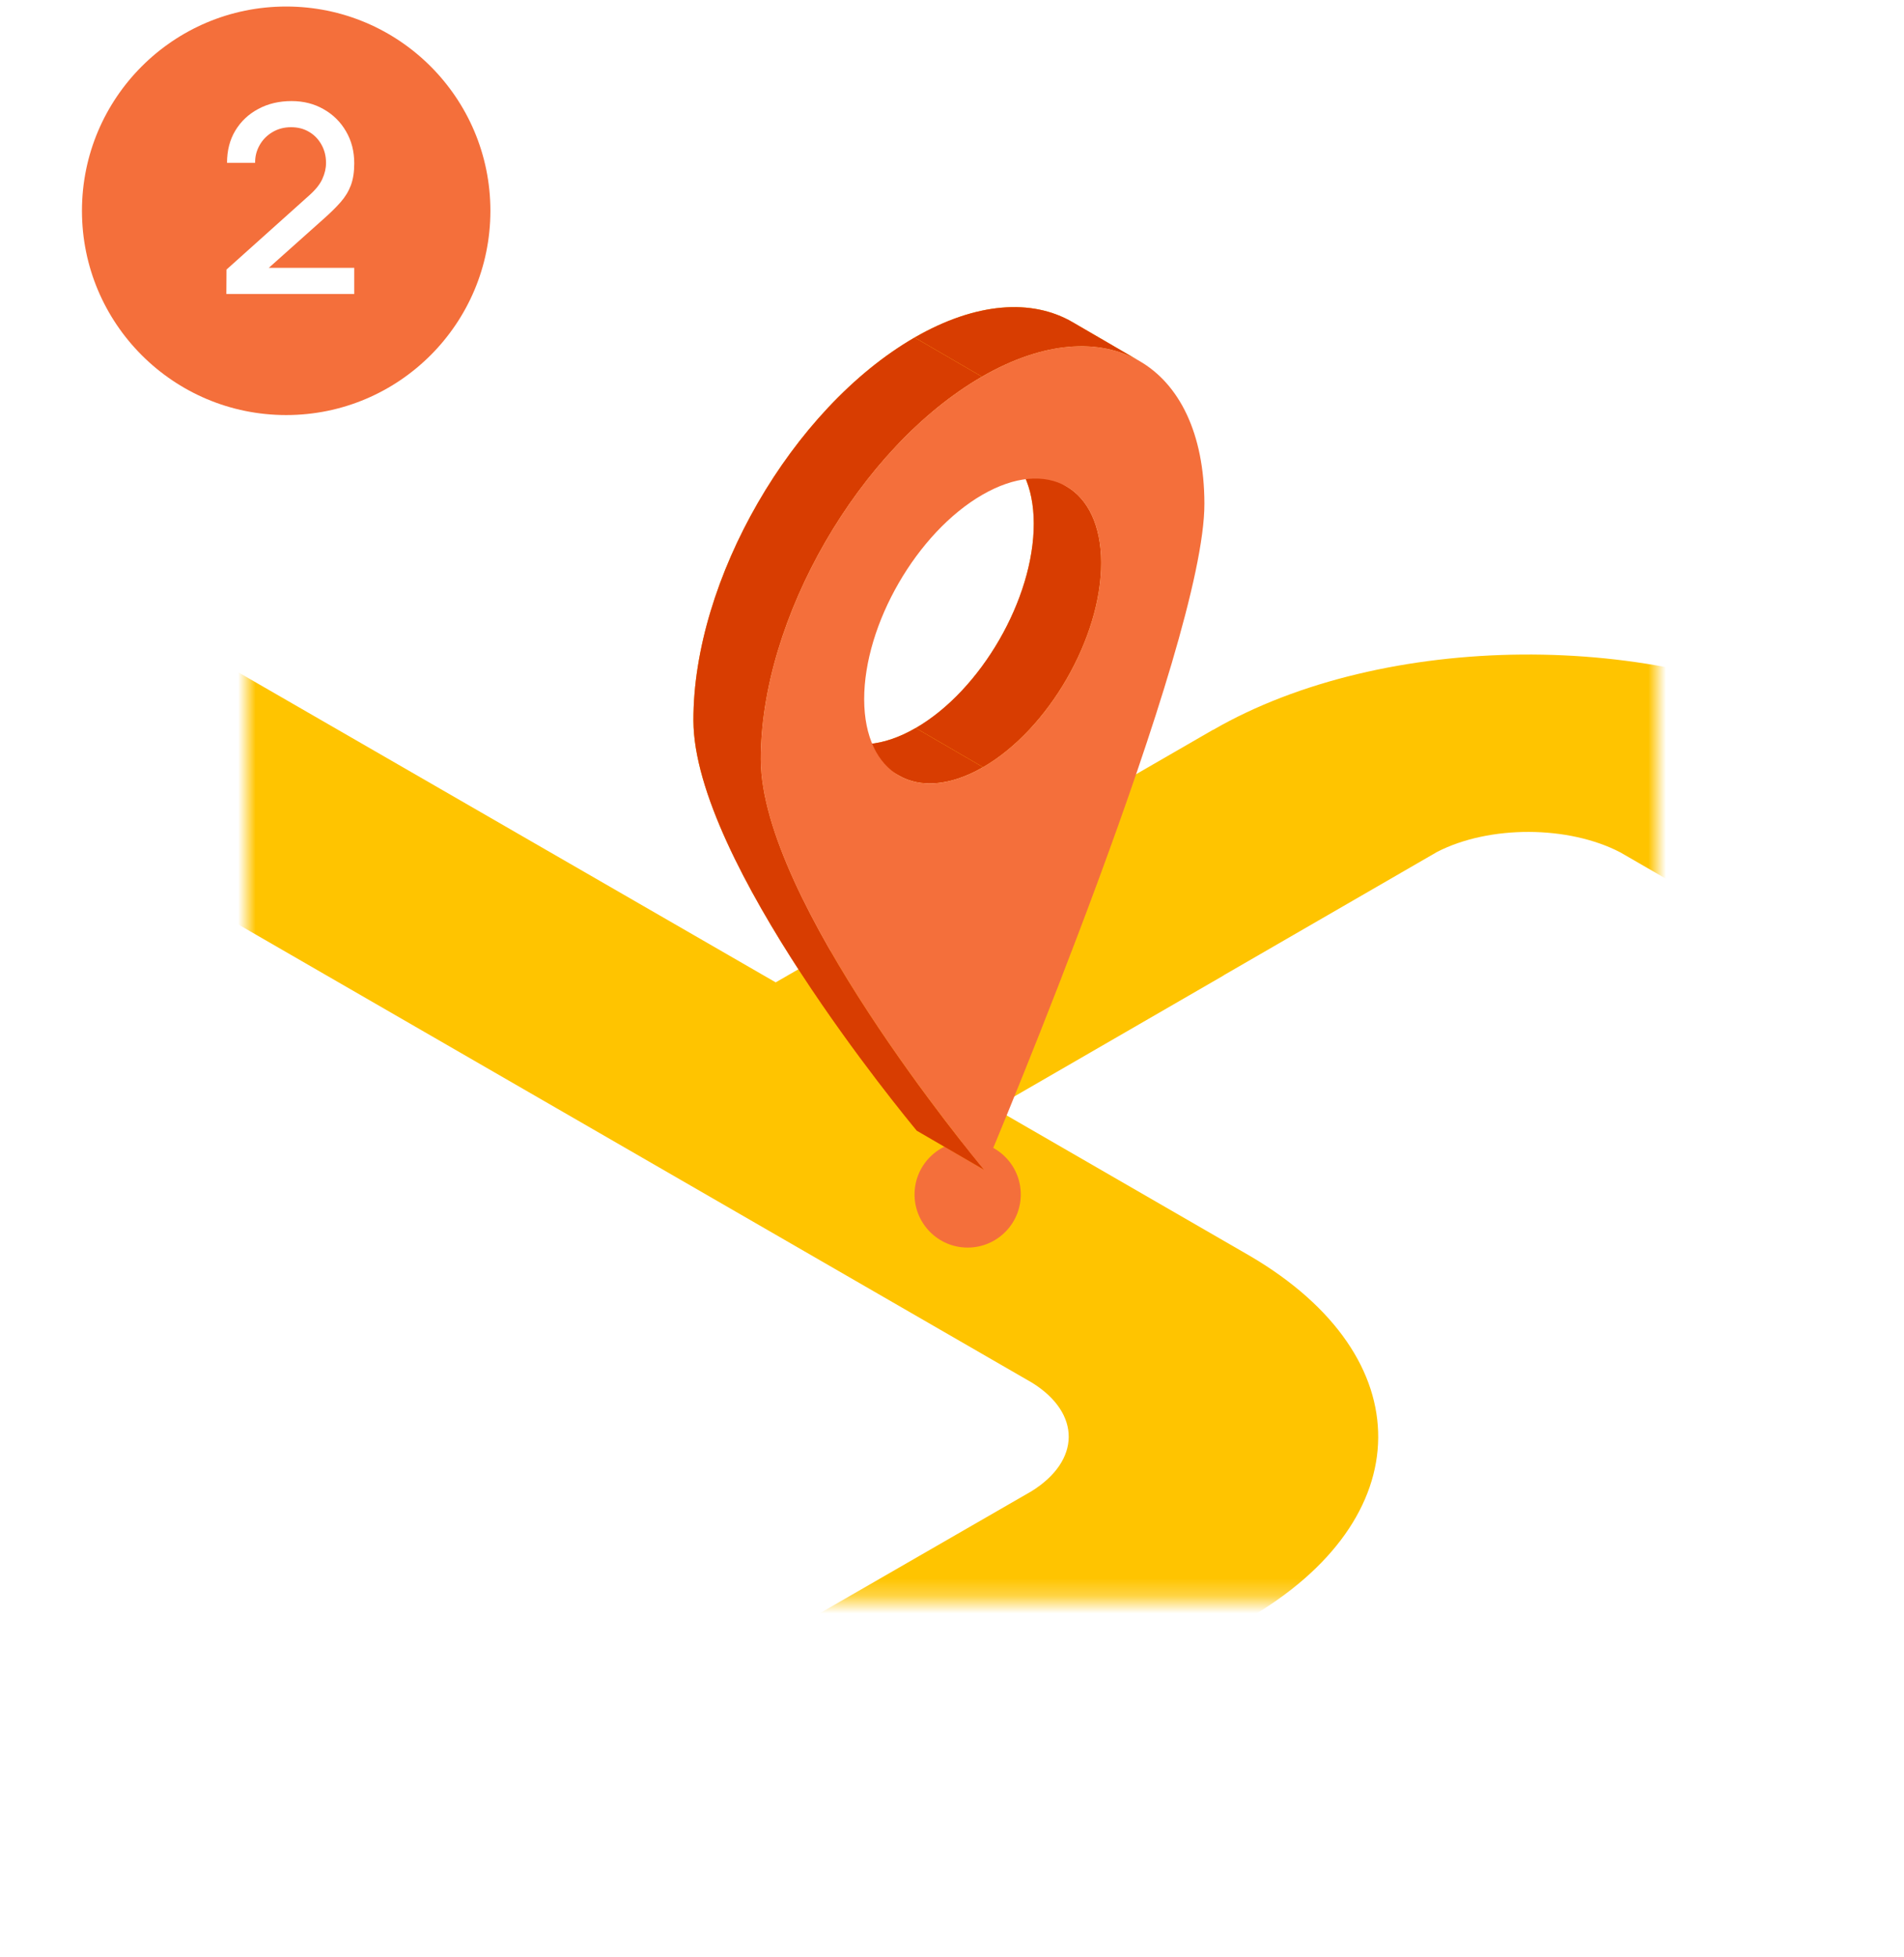 <svg width="108" height="111" viewBox="0 0 108 111" fill="none" xmlns="http://www.w3.org/2000/svg">
<g filter="url(#filter0_dd_1440_10820)">
<rect x="14" y="10.75" width="80" height="80" rx="20" fill="white"/>
</g>
<rect x="14" y="10.75" width="80" height="80" rx="20" fill="white"/>
<mask id="mask0_1440_10820" style="mask-type:alpha" maskUnits="userSpaceOnUse" x="14" y="10" width="80" height="81">
<rect x="14" y="10.75" width="80" height="80" rx="20" fill="#D9D9D9"/>
</mask>
<g mask="url(#mask0_1440_10820)">
<path d="M295.48 -37.983L283.094 -45.13L237.6 -18.717H237.587C237.534 -18.677 237.467 -18.65 237.414 -18.61C234.36 -16.85 229.387 -16.85 226.334 -18.61L180.934 -44.97C180.867 -45.01 180.814 -45.037 180.76 -45.077C170.894 -50.77 154.947 -50.783 145.027 -45.143L145.014 -45.157L99.52 -18.743C99.467 -18.703 99.4 -18.677 99.347 -18.637C96.294 -16.877 91.334 -16.877 88.28 -18.623L46.467 -42.77C46.414 -42.81 46.347 -42.837 46.294 -42.877C36.387 -48.597 20.334 -48.597 10.44 -42.877C7.387 -41.117 2.414 -41.117 -0.64 -42.877C-0.706 -42.917 -0.76 -42.943 -0.813 -42.983C-10.693 -48.57 -26.48 -48.557 -36.32 -42.943L-36.346 -42.957L-47.746 -36.383C-54.346 -38.13 -61.986 -38.13 -68.586 -36.383L-79.666 -42.783C-79.733 -42.823 -79.786 -42.85 -79.84 -42.89C-79.866 -42.903 -79.893 -42.917 -79.92 -42.93L-79.986 -42.97C-89.866 -48.597 -105.746 -48.583 -115.613 -42.943L-129.866 -34.717C-129.92 -34.69 -129.973 -34.65 -130.026 -34.623C-133.08 -32.863 -138.053 -32.863 -141.106 -34.623L-318.933 -137.25L-331.333 -130.117L-153.506 -27.45L-153.4 -27.503L-153.506 -27.437C-143.733 -21.797 -127.973 -21.73 -118.04 -27.237L-90.8 -11.517L-92.373 -10.61L-269.44 91.617L-111.706 182.657L-156.133 208.257L-143.733 215.39L-49.346 161.003L-49.213 161.083L-34.96 152.857L-20.706 161.083L-6.573 169.243L-6.493 169.297L5.24 176.07H5.254C15.067 181.737 30.934 181.763 40.814 176.177L52.6 169.39C55.654 167.63 60.627 167.63 63.68 169.39C63.747 169.43 63.8 169.457 63.854 169.497L109.347 195.91L121.734 188.763L76.24 162.35H76.254C76.187 162.31 76.134 162.283 76.08 162.243C66.187 156.537 50.16 156.523 40.254 162.23C40.24 162.23 40.24 162.243 40.227 162.243L40.2 162.257L-5.613 135.803L70.734 91.817H70.747C80.587 86.137 80.654 76.963 70.934 71.243L56.387 62.843L69.374 55.337L69.454 55.283L81.52 48.31C84.48 46.79 88.96 46.803 91.907 48.337L103.814 55.217L116.2 48.07L106.667 42.577L207.147 -15.437L213.96 -11.477C223.867 -5.757 239.92 -5.757 249.814 -11.477C249.88 -11.517 249.934 -11.543 249.987 -11.583L295.48 -37.983ZM-35.386 -29.223L-24.106 -35.73L-24.093 -35.717C-21.106 -37.437 -16.28 -37.477 -13.213 -35.823C-13.2 -35.81 -13.106 -35.743 -13.053 -35.717C-3.146 -29.997 12.88 -30.01 22.774 -35.73L22.787 -35.717C25.84 -37.477 30.814 -37.477 33.867 -35.717C33.934 -35.677 33.987 -35.65 34.04 -35.61H34.054L63.907 -18.37L-10.226 24.43L-24.133 16.403L-24.12 16.39C-27.106 14.67 -27.173 11.883 -24.306 10.11C-24.28 10.097 -24.173 10.043 -24.12 10.017C-14.266 4.323 -14.253 -4.877 -24.013 -10.597L-24.133 -10.663C-24.133 -10.663 -24.133 -10.663 -24.146 -10.663L-35.413 -17.17C-32.373 -20.997 -32.373 -25.41 -35.386 -29.223ZM-64.2 -26.677C-60.88 -28.597 -55.506 -28.597 -52.186 -26.677C-48.866 -24.757 -48.866 -21.65 -52.186 -19.743C-55.506 -17.823 -60.88 -17.823 -64.2 -19.743C-67.52 -21.65 -67.52 -24.757 -64.2 -26.677ZM-115.373 -28.783L-103.346 -35.73H-103.333C-100.28 -37.49 -95.306 -37.49 -92.253 -35.73C-92.186 -35.69 -92.133 -35.663 -92.08 -35.623H-92.066L-80.986 -29.223H-80.973C-83.986 -25.41 -83.986 -20.997 -80.973 -17.183H-80.986L-88.146 -13.05L-115.373 -28.783ZM37.507 163.803L28.32 169.11C25.374 170.643 20.894 170.643 17.934 169.137L5.867 162.163L5.787 162.11L-8.373 153.937L-22.693 145.67L-22.586 145.737L-8.333 137.51L-8.426 137.457L-8.28 137.363L37.507 163.803ZM58.547 78.417C61.334 80.15 61.307 82.843 58.494 84.577L-109.066 181.137L-254.4 97.23L-79.893 -3.517L-68.613 -10.023C-62.013 -8.277 -54.373 -8.277 -47.773 -10.023L-36.373 -3.45C-33.453 -1.677 -33.48 1.123 -36.493 2.87C-36.56 2.91 -36.613 2.937 -36.68 2.977C-46.346 8.67 -46.32 17.777 -36.626 23.457L-36.653 23.47L58.547 78.417ZM103.96 41.07C94.054 35.697 78.494 35.803 68.814 41.39H68.8L57.067 48.163L56.987 48.217L44 55.71L-10.226 24.43L66.614 -16.837L75.894 -11.477H75.88C85.787 -5.757 101.84 -5.757 111.734 -11.477C111.8 -11.517 111.854 -11.543 111.907 -11.583L157.28 -37.93L157.294 -37.917C160.347 -39.677 165.32 -39.677 168.374 -37.917C168.44 -37.877 168.494 -37.85 168.547 -37.81H168.56L204.494 -16.943L103.96 41.07Z" fill="#FFC400"/>
</g>
<path d="M54.888 70.75C56.552 70.75 57.901 69.401 57.901 67.737C57.901 66.074 56.552 64.725 54.888 64.725C53.225 64.725 51.876 66.074 51.876 67.737C51.876 69.401 53.225 70.75 54.888 70.75Z" fill="#F46F3B"/>
<path d="M56.677 25.375L60.497 27.594C61.7 28.297 62.452 29.786 62.459 31.908C62.473 36.172 59.474 41.369 55.759 43.512L51.94 41.293C55.648 39.15 58.646 33.96 58.639 29.688C58.632 27.566 57.888 26.078 56.677 25.375Z" fill="#FF9900"/>
<path d="M55.759 43.506L51.94 41.286C55.648 39.144 58.646 33.954 58.639 29.682C58.632 27.56 57.888 26.071 56.677 25.369L60.497 27.588C61.7 28.291 62.452 29.779 62.459 31.901C62.466 36.166 59.467 41.363 55.759 43.506Z" fill="#D83D01"/>
<path d="M50.978 43.972L47.158 41.753C48.383 42.462 50.073 42.365 51.938 41.286L55.757 43.506C53.886 44.584 52.195 44.682 50.978 43.972Z" fill="#FF9900"/>
<path d="M50.978 43.972L47.158 41.753C48.383 42.462 50.073 42.365 51.938 41.286L55.757 43.506C53.886 44.584 52.195 44.682 50.978 43.972Z" fill="#D83D01"/>
<path d="M60.831 18.265L64.65 20.485C62.361 19.156 59.196 19.344 55.696 21.361L51.877 19.142C55.376 17.124 58.542 16.936 60.831 18.265Z" fill="#FF9900"/>
<path d="M55.696 21.361L51.877 19.142C55.376 17.124 58.542 16.936 60.831 18.265L64.65 20.485C62.361 19.156 59.189 19.344 55.696 21.361Z" fill="#D83D01"/>
<path d="M55.822 66.339L52.002 64.12C51.369 63.354 39.354 48.849 39.333 40.862C39.312 32.875 44.927 23.156 51.877 19.142L55.696 21.361C48.746 25.375 43.132 35.094 43.153 43.081C43.18 51.068 55.188 65.574 55.822 66.339Z" fill="#FF9900"/>
<path d="M55.822 66.339L52.002 64.12C51.369 63.354 39.354 48.849 39.333 40.862C39.312 32.875 44.927 23.156 51.877 19.142L55.696 21.361C48.746 25.375 43.132 35.094 43.153 43.081C43.18 51.068 55.188 65.574 55.822 66.339Z" fill="#D83D01"/>
<path d="M55.697 21.361C62.647 17.347 68.297 20.568 68.317 28.555C68.338 36.542 56.449 64.85 55.822 66.339C55.189 65.574 43.174 51.068 43.153 43.081C43.133 35.095 48.747 25.369 55.697 21.361ZM55.76 43.506C59.468 41.363 62.467 36.173 62.459 31.901C62.446 27.637 59.426 25.918 55.718 28.061C52.01 30.204 49.011 35.401 49.018 39.665C49.032 43.93 52.045 45.649 55.76 43.506Z" fill="#F46F3B"/>
<circle cx="16.233" cy="11.954" r="11.584" fill="#F46F3B"/>
<path d="M12.84 16.672L12.848 15.287L17.517 11.101C17.894 10.769 18.15 10.451 18.284 10.148C18.423 9.845 18.493 9.542 18.493 9.24C18.493 8.857 18.408 8.515 18.239 8.212C18.071 7.904 17.837 7.661 17.539 7.482C17.241 7.303 16.899 7.214 16.512 7.214C16.115 7.214 15.76 7.308 15.447 7.497C15.139 7.681 14.898 7.926 14.725 8.234C14.551 8.542 14.466 8.875 14.471 9.232H12.878C12.878 8.537 13.034 7.929 13.347 7.408C13.665 6.881 14.099 6.472 14.65 6.179C15.201 5.881 15.832 5.732 16.541 5.732C17.217 5.732 17.822 5.886 18.359 6.194C18.895 6.497 19.317 6.914 19.625 7.445C19.937 7.976 20.094 8.582 20.094 9.262C20.094 9.753 20.029 10.171 19.9 10.513C19.771 10.856 19.577 11.173 19.319 11.466C19.061 11.759 18.738 12.077 18.351 12.419L14.747 15.636L14.575 15.19H20.094V16.672H12.84Z" fill="white"/>
<defs>
<filter id="filter0_dd_1440_10820" x="0.761" y="4.131" width="106.478" height="106.478" filterUnits="userSpaceOnUse" color-interpolation-filters="sRGB">
<feFlood flood-opacity="0" result="BackgroundImageFix"/>
<feColorMatrix in="SourceAlpha" type="matrix" values="0 0 0 0 0 0 0 0 0 0 0 0 0 0 0 0 0 0 127 0" result="hardAlpha"/>
<feOffset dy="6.619"/>
<feGaussianBlur stdDeviation="6.619"/>
<feColorMatrix type="matrix" values="0 0 0 0 0 0 0 0 0 0 0 0 0 0 0 0 0 0 0.08 0"/>
<feBlend mode="normal" in2="BackgroundImageFix" result="effect1_dropShadow_1440_10820"/>
<feColorMatrix in="SourceAlpha" type="matrix" values="0 0 0 0 0 0 0 0 0 0 0 0 0 0 0 0 0 0 127 0" result="hardAlpha"/>
<feOffset/>
<feGaussianBlur stdDeviation="1.655"/>
<feColorMatrix type="matrix" values="0 0 0 0 0 0 0 0 0 0 0 0 0 0 0 0 0 0 0.04 0"/>
<feBlend mode="normal" in2="effect1_dropShadow_1440_10820" result="effect2_dropShadow_1440_10820"/>
<feBlend mode="normal" in="SourceGraphic" in2="effect2_dropShadow_1440_10820" result="shape"/>
</filter>
</defs>
</svg>
